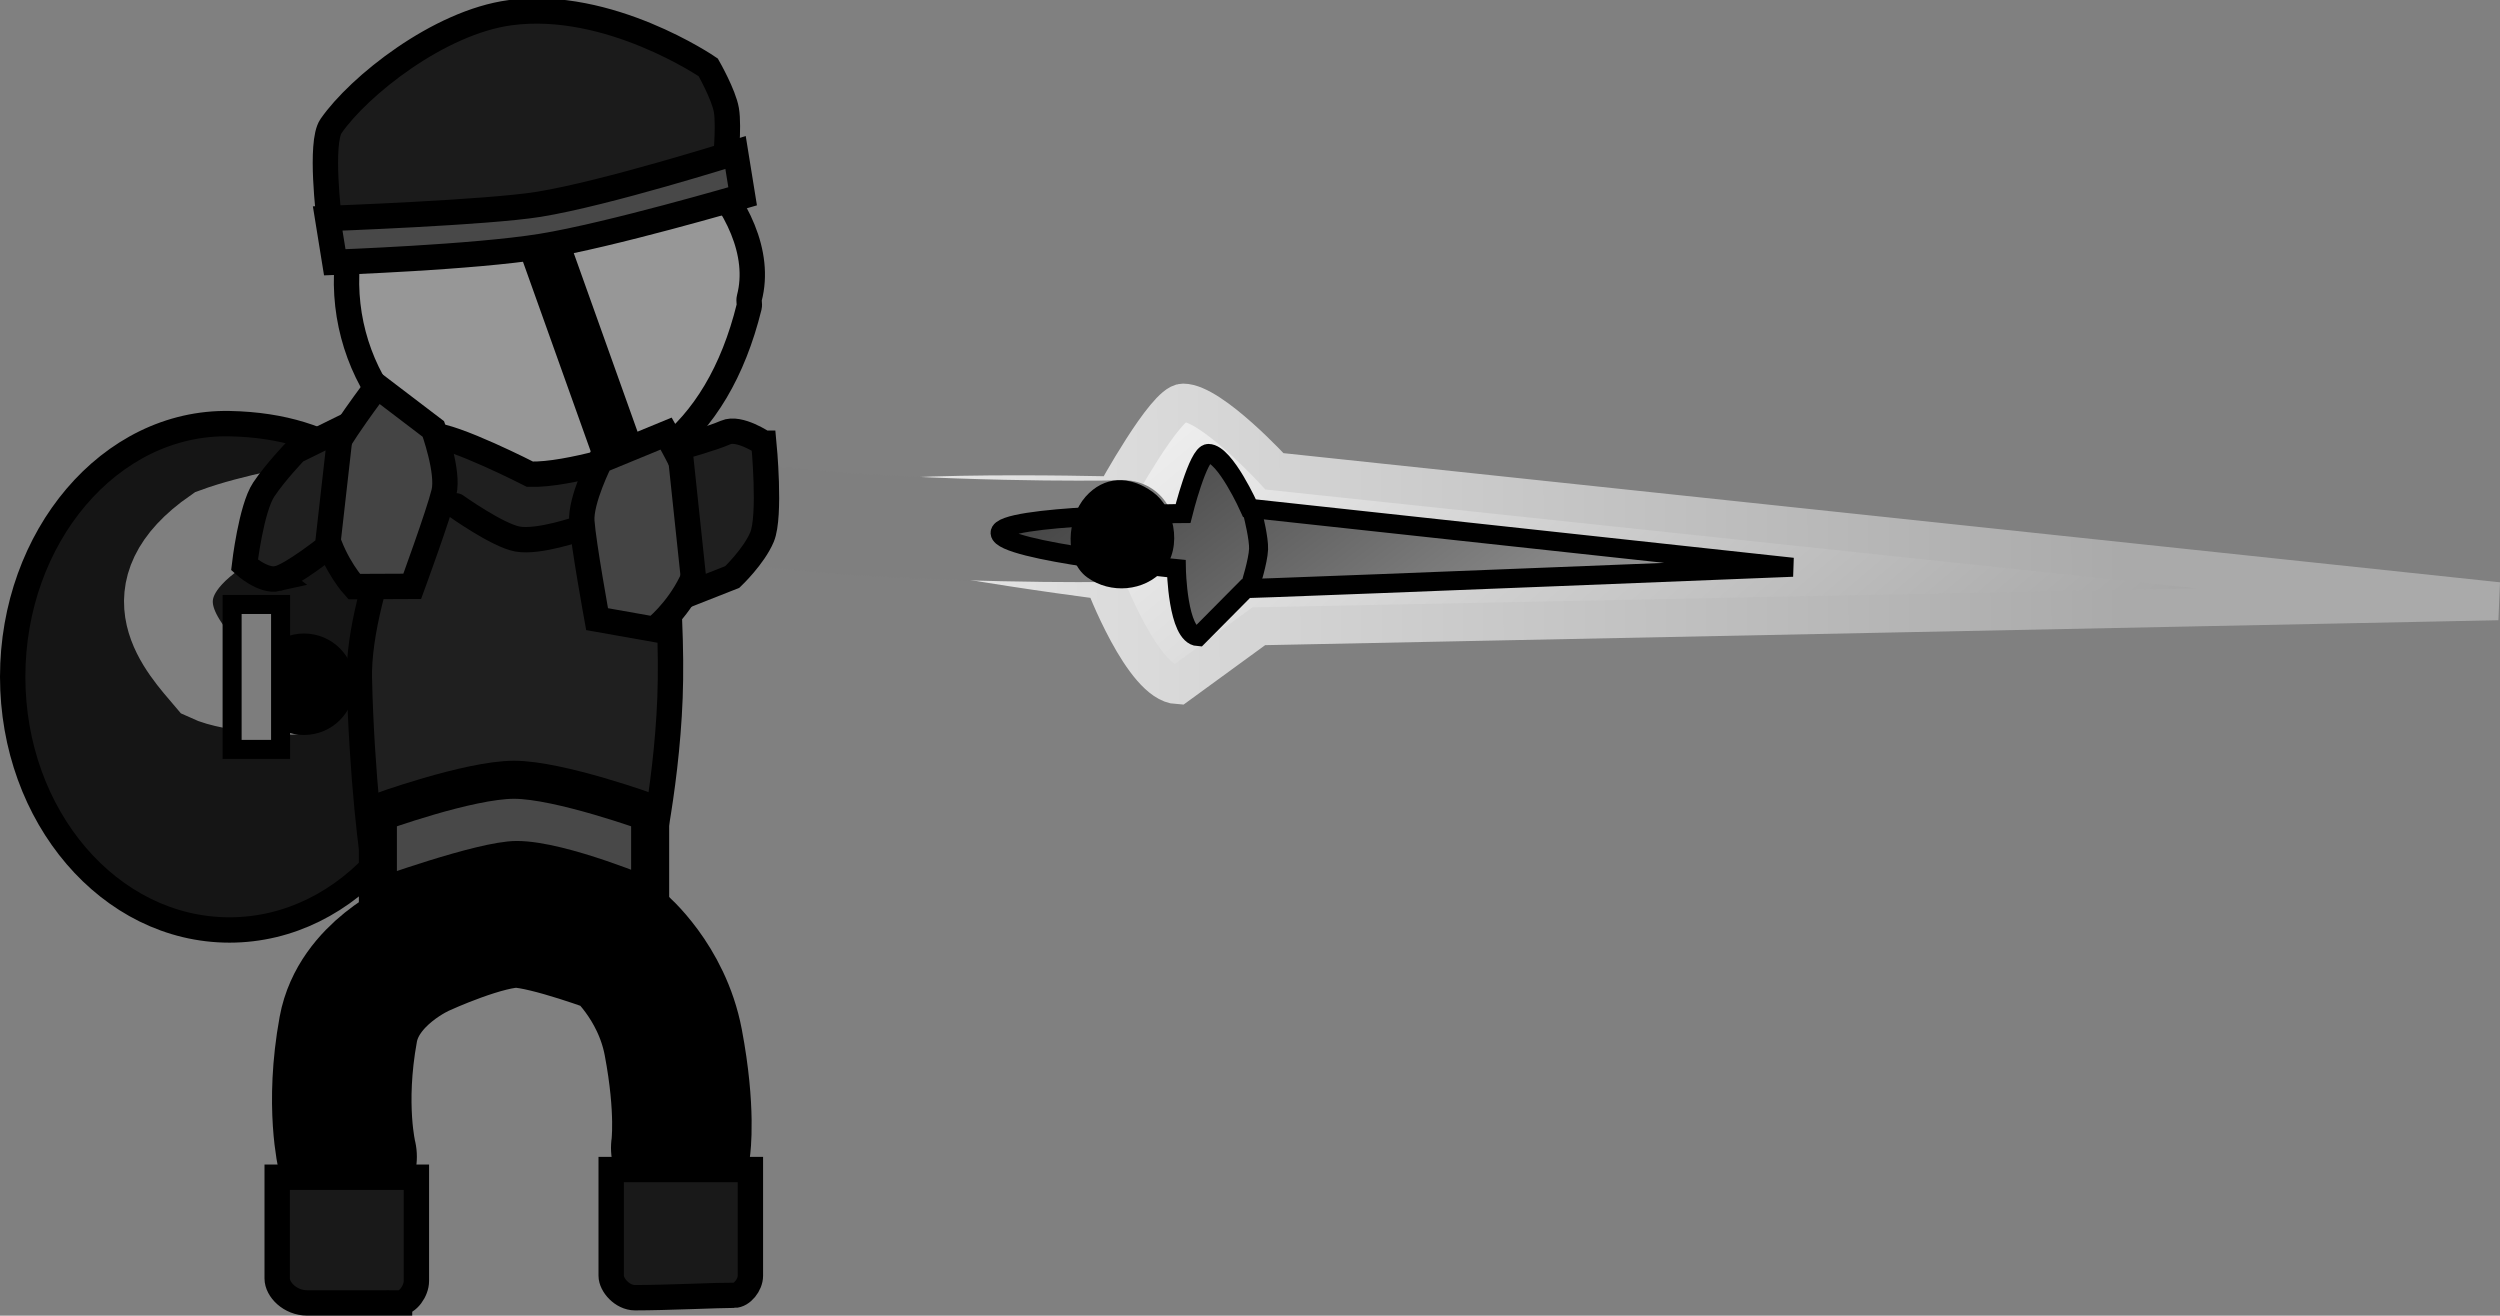 <svg version="1.1" xmlns="http://www.w3.org/2000/svg" xmlns:xlink="http://www.w3.org/1999/xlink" width="98.562" height="51.869" viewBox="0,0,98.562,51.869"><rect x="0" y="0" width="98.562" height="51.869" fill="#808080" stroke="none"/><defs><linearGradient x1="268.056" y1="157.122" x2="296.246" y2="190.495" gradientUnits="userSpaceOnUse" id="color-1"><stop offset="0" stop-color="#ffffff"/><stop offset="1" stop-color="#999999"/></linearGradient><linearGradient x1="251.413" y1="173.115" x2="303.431" y2="172.873" gradientUnits="userSpaceOnUse" id="color-2"><stop offset="0" stop-color="#ebebeb"/><stop offset="1" stop-color="#aaaaaa"/></linearGradient><linearGradient x1="266.239" y1="162.774" x2="282.63" y2="184.502" gradientUnits="userSpaceOnUse" id="color-3"><stop offset="0" stop-color="#333333"/><stop offset="1" stop-color="#b3b3b3"/></linearGradient></defs><g transform="translate(-219.763,-151.606)"><g data-paper-data="{&quot;isPaintingLayer&quot;:true}" fill-rule="nonzero" stroke-linejoin="miter" stroke-miterlimit="10" stroke-dasharray="" stroke-dashoffset="0" style="mix-blend-mode: normal"><path d="M266.2,178.621c-1.39,-0.072 -2.918,-4.133 -2.918,-4.133c0,0 -11.548,-1.448 -11.632,-2.564c-0.084,-1.116 12.059,-0.782 12.059,-0.782c0,0 2.003,-3.662 2.697,-3.662c1.121,-0.001 3.603,2.708 3.603,2.708l48.237,5.121l-48.856,0.987z" data-paper-data="{&quot;index&quot;:null}" fill="url(#color-1)" stroke="url(#color-2)" stroke-width="1.5" stroke-linecap="round"/><path d="M264.077,172.54c0,0 -4.707,0.12 -11.087,-0.293c-5.519,-0.531 -7.812,-0.604 -7.812,-0.604" data-paper-data="{&quot;index&quot;:null}" fill="none" stroke="#7f7f7f" stroke-width="4" stroke-linecap="round"/><path d="" fill="none" stroke="#000000" stroke-width="5" stroke-linecap="round"/><path d="M228.811,188.27c-4.721,0 -8.548,-4.469 -8.548,-9.981c0,-5.512 3.829,-10.071 8.548,-9.981c8.53,0.162 8.548,8.655 8.548,9.981c0,5.512 -3.827,9.981 -8.548,9.981z" data-paper-data="{&quot;index&quot;:null}" fill="#151515" stroke="#000000" stroke-width="1" stroke-linecap="butt"/><path d="M231.243,178.821c0,0 -2.298,-0.06 -3.26,-0.513c-1.025,-1.209 -3.117,-3.372 0.286,-5.734c2.844,-1.04 8.623,-1.634 8.623,-1.634" data-paper-data="{&quot;index&quot;:null}" fill="none" stroke="#7f7f7f" stroke-width="3.5" stroke-linecap="round"/><path d="M233.499,161.576c0.6,-4.464 4.309,-4.176 5.584,-3.974c1.658,0.263 1.838,-2.327 3.82,-1.926c2.525,-0.042 7.325,4.134 6.403,7.678c-0.031,0.12 0.018,0.24 -0.008,0.346c-1.262,5.13 -4.623,7.608 -8.986,7.022c-4.363,-0.586 -7.413,-4.681 -6.813,-9.145z" data-paper-data="{&quot;index&quot;:null}" fill="#979797" stroke="#000000" stroke-width="1" stroke-linecap="butt"/><path d="M233.448,197.21c0,0 -0.504,-2.023 0.045,-5.022c0.406,-2.217 2.876,-3.259 2.876,-3.259c0,0 2.555,-1.173 3.815,-1.13c1.21,0.041 3.974,1.082 3.974,1.082c0,0 1.692,1.41 2.148,3.817c0.512,2.7 0.295,4.163 0.295,4.163" data-paper-data="{&quot;index&quot;:null}" fill="none" stroke="#000000" stroke-width="5.5" stroke-linecap="round"/><path d="M235.515,202.974c-0.56,0 -2.398,0 -3.636,0c-0.686,0 -1.188,-0.532 -1.188,-0.962c0,-0.877 0,-3.994 0,-3.994h5.488c0,0 0,3.232 0,4.091c0,0.395 -0.341,0.864 -0.664,0.864z" data-paper-data="{&quot;index&quot;:null}" fill="#191919" stroke="#000000" stroke-width="1" stroke-linecap="butt"/><path d="M248.707,202.67c-0.609,0 -2.689,0.098 -3.909,0.098c-0.506,0 -0.939,-0.506 -0.939,-0.864c0,-0.837 0,-4.189 0,-4.189h5.488c0,0 0,3.352 0,4.189c0,0.358 -0.327,0.767 -0.64,0.767z" data-paper-data="{&quot;index&quot;:null}" fill="#191919" stroke="#000000" stroke-width="1" stroke-linecap="butt"/><path d="M231.749,180.582c-1.105,0 -2,-0.895 -2,-2c0,-1.105 0.895,-2 2,-2c1.105,0 2,0.895 2,2c0,1.105 -0.895,2 -2,2z" data-paper-data="{&quot;index&quot;:null}" fill="#000000" stroke="none" stroke-width="0.5" stroke-linecap="butt"/><path d="M228.914,181.151v-5.714h1.911v5.714z" data-paper-data="{&quot;index&quot;:null}" fill="#7d7d7d" stroke="#000000" stroke-width="0.75" stroke-linecap="butt"/><path d="M240.967,170.635c1.911,0.029 4.202,-1.224 4.202,-1.224c0.768,0 0.431,5.028 0.292,8.693c-0.144,3.806 -0.439,8.372 -0.439,8.372c-0.724,0.498 -0.335,-1.696 -5.213,-1.186c-6.391,-0.221 -3.788,2.845 -4.541,1.704c-0.2,-0.61 -0.606,-5.056 -0.692,-8.712c-0.086,-3.631 1.366,-9.157 2.428,-9.157c0.895,0 1.679,1.476 3.964,1.51z" data-paper-data="{&quot;index&quot;:null}" fill="#001423" stroke="#000000" stroke-width="1" stroke-linecap="butt"/><path d="M267.001,176.707c-0.814,-0.051 -0.86,-2.685 -0.86,-2.685c0,0 -6.905,-0.676 -6.95,-1.401c-0.045,-0.724 7.213,-0.768 7.213,-0.768c0,0 0.592,-2.372 0.999,-2.37c0.657,0.003 1.622,2.161 1.622,2.161l21.417,2.326c0,0 -17.99,0.722 -20.482,0.805c-0.583,0.02 -1.079,0.036 -1.079,0.036z" data-paper-data="{&quot;index&quot;:null}" fill="url(#color-3)" stroke="#000000" stroke-width="0.75" stroke-linecap="round"/><path d="M269.177,171.959c0,0 0.222,0.883 0.205,1.297c-0.02,0.478 -0.315,1.405 -0.315,1.405" data-paper-data="{&quot;index&quot;:null}" fill="none" stroke="#000000" stroke-width="0.75" stroke-linecap="round"/><path d="M262.625,174.369c-0.923,-0.673 -0.796,-2.351 -0.067,-3.177c0.729,-0.826 1.736,-0.856 2.659,-0.183c0.429,0.313 0.703,0.823 0.8,1.362c0.112,0.62 -0.011,1.28 -0.401,1.721c-0.729,0.826 -2.068,0.949 -2.991,0.276z" data-paper-data="{&quot;index&quot;:null}" fill="#000000" stroke="none" stroke-width="0.5" stroke-linecap="butt"/><path d="M239.873,157.529l4.288,12.006" data-paper-data="{&quot;index&quot;:null}" fill="none" stroke="#000000" stroke-width="2" stroke-linecap="round"/><path d="M233.93,178.393c-0.086,-3.631 2.831,-9.629 2.831,-9.629c0.895,0 3.895,1.538 3.895,1.538c1.535,0.043 4.313,-0.891 4.313,-0.891c0.768,0 1.347,6.028 1.209,9.693c-0.144,3.806 -0.981,7.247 -0.981,7.247c-0.724,0.498 -0.821,-1.155 -5.699,-0.644c-6.391,-0.221 -4.122,1.692 -4.875,0.551c-0.2,-0.61 -0.606,-4.208 -0.692,-7.865z" data-paper-data="{&quot;index&quot;:null}" fill="#1f1f1f" stroke="#000000" stroke-width="1" stroke-linecap="butt"/><path d="M233.725,174.732c0,0 -0.758,-0.831 -1.12,-2.088c-0.262,-0.911 -0.215,-2.239 -0.009,-2.708c0.46,-1.048 2.037,-3.104 2.037,-3.104l2.217,1.688c0,0 0.616,1.688 0.415,2.504c-0.213,0.871 -1.25,3.698 -1.25,3.698z" data-paper-data="{&quot;index&quot;:null}" fill="#444444" stroke="#000000" stroke-width="1" stroke-linecap="butt"/><path d="M230.712,174.418c-0.57,0.132 -1.309,-0.537 -1.309,-0.537c0,0 0.259,-2.227 0.759,-2.976c0.464,-0.695 1.255,-1.517 1.255,-1.517l1.782,-0.877l-0.528,4.665c0,0 -1.395,1.111 -1.96,1.241z" data-paper-data="{&quot;index&quot;:null}" fill="#1f1f1f" stroke="#000000" stroke-width="1" stroke-linecap="butt"/><path d="M239.933,185.4c-1.771,0 -5.261,0.599 -5.261,0.599v-1.349c0,0 3.578,-0.524 5.367,-0.524c1.789,0 5.367,0.524 5.367,0.524v1.349c0,0 -4.105,-0.599 -5.472,-0.599z" data-paper-data="{&quot;index&quot;:null}" fill="#1f1f1f" stroke="#000000" stroke-width="1" stroke-linecap="butt"/><path d="M242.627,172.437c0,0 -1.626,0.573 -2.46,0.421c-0.793,-0.144 -2.428,-1.31 -2.428,-1.31" data-paper-data="{&quot;index&quot;:null}" fill="none" stroke="#000000" stroke-width="1" stroke-linecap="round"/><path d="M243.303,176.016c0,0 -0.539,-2.962 -0.601,-3.857c-0.058,-0.839 0.726,-2.389 0.726,-2.389l2.599,-1.071c0,0 1.188,2.073 1.462,3.184c0.123,0.498 -0.057,1.814 -0.471,2.667c-0.571,1.177 -1.459,1.866 -1.459,1.866z" data-paper-data="{&quot;index&quot;:null}" fill="#444444" stroke="#000000" stroke-width="1" stroke-linecap="butt"/><path d="M249.877,169.081c0,0 0.278,2.867 -0.071,3.697c-0.324,0.771 -1.173,1.576 -1.173,1.576l-1.473,0.58l-0.602,-5.687c0,0 1.284,-0.355 1.814,-0.59c0.535,-0.237 1.504,0.424 1.504,0.424z" data-paper-data="{&quot;index&quot;:null}" fill="#1f1f1f" stroke="#000000" stroke-width="1" stroke-linecap="butt"/><path d="M248.35,158.153c0,0 -5.22,1.807 -7.798,2.154c-2.624,0.353 -7.811,-0.056 -7.811,-0.056c0,0 -0.38,-3.022 0.073,-3.675c1.09,-1.572 4.24,-4.091 7.061,-4.47c3.901,-0.524 7.81,2.156 7.81,2.156c0,0 0.611,1.071 0.715,1.681c0.116,0.679 -0.05,2.21 -0.05,2.21z" fill="#1b1b1b" stroke="#000000" stroke-width="1" stroke-linecap="butt"/><path d="M234.661,186.999v-3.349c0,0 3.578,-1.302 5.367,-1.302c1.789,0 5.367,1.302 5.367,1.302v3.349c0,0 -3.49,-1.488 -5.261,-1.488c-1.367,0 -5.472,1.488 -5.472,1.488z" fill="#484848" stroke="#000000" stroke-width="1.5" stroke-linecap="butt"/><path d="M241.004,159.661c2.653,-0.429 7.758,-2.042 7.758,-2.042l0.279,1.727c0,0 -5.251,1.538 -7.931,1.972c-2.68,0.434 -8.149,0.629 -8.149,0.629l-0.279,-1.727c0,0 6.274,-0.228 8.322,-0.559z" data-paper-data="{&quot;index&quot;:null}" fill="#484848" stroke="#000000" stroke-width="1" stroke-linecap="butt"/></g></g></svg>